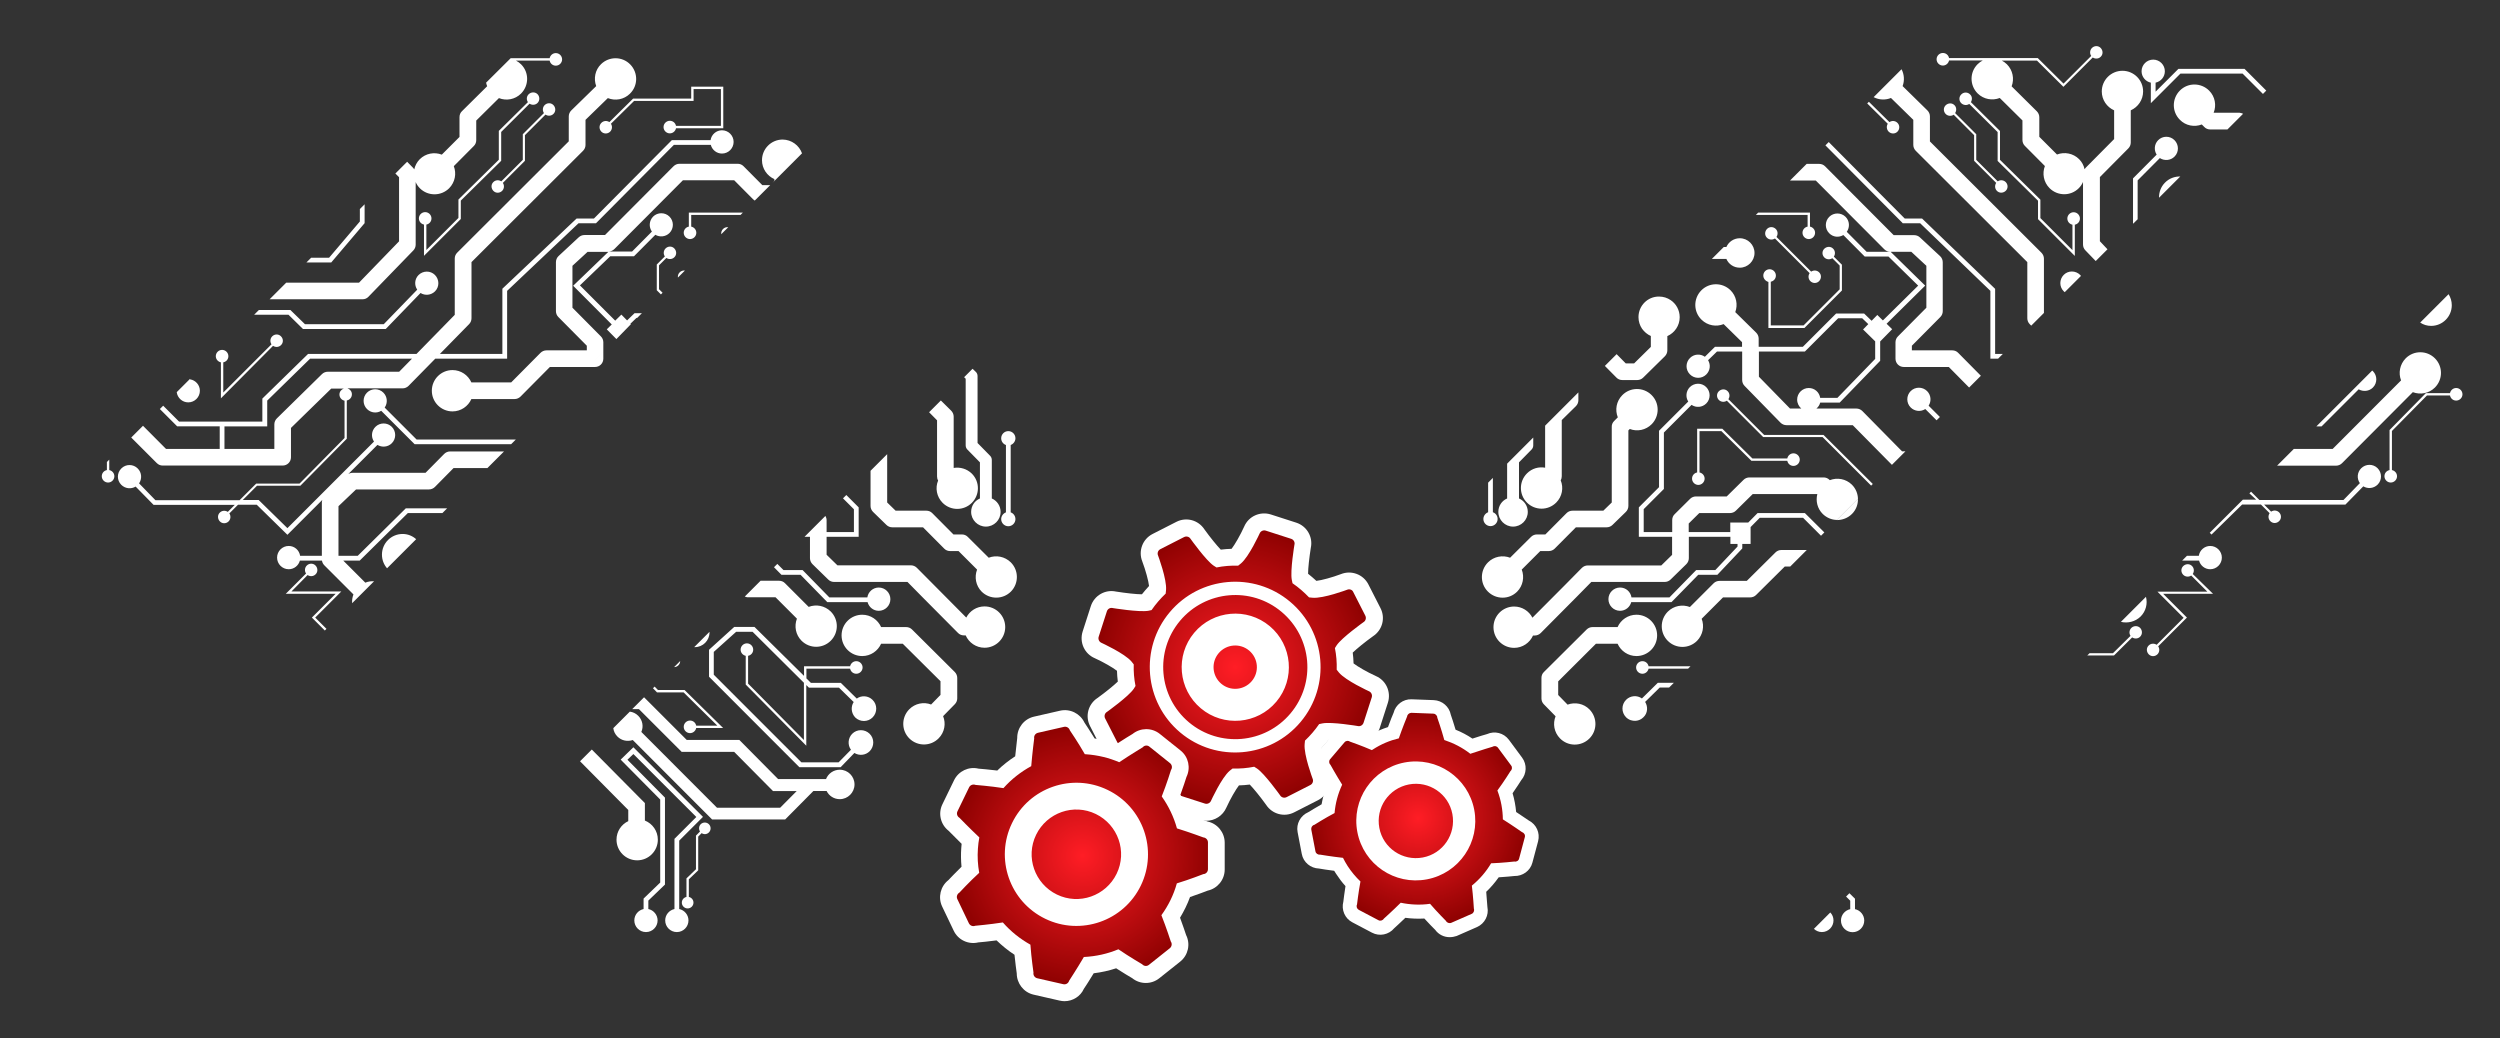 <?xml version="1.0" encoding="utf-8"?>
<!-- Generator: Adobe Illustrator 19.0.0, SVG Export Plug-In . SVG Version: 6.00 Build 0)  -->
<svg version="1.1" id="Top" xmlns="http://www.w3.org/2000/svg" xmlns:xlink="http://www.w3.org/1999/xlink" x="0px" y="0px"
	 viewBox="0 0 2105 874" style="enable-background:new 0 0 2105 874;" xml:space="preserve">
<rect x="0" y="0" width="2105" height="874" fill="#333333" stroke="none"/>
<style type="text/css">
	.st0{fill:#FFFFFF;}
	.st1{fill:url(#SVGID_1_);}
	.st2{fill:url(#SVGID_2_);}
	.st3{fill:url(#SVGID_3_);}
</style>

<path id="Top_Part" class="st0" d="M682,448h-0.6l0.6-0.6V448z M580,740.4v14.8c2.2,0.5,3.9,2.4,3.9,4.8c0,2.7-2.2,4.9-4.9,4.9
	s-4.9-2.2-4.9-4.9c0-2.4,1.7-4.3,3.9-4.8v-15.6l8-7.7v-28.3l3.4-3.5c-1.2-1.9-1-4.5,0.6-6.1c1.9-1.9,5-1.9,6.9,0
	c1.9,1.9,1.9,5,0,6.9c-1.7,1.7-4.2,1.9-6.1,0.6l-2.9,2.9v28.4L580,740.4z M718.8,591.1L706.4,579h-25.3l-2.2-2.2v51.1l-51-51.5
	v-24.2c-2.4-0.5-4.3-2.6-4.3-5.2c0-2.9,2.4-5.3,5.3-5.3s5.3,2.4,5.3,5.3c0,2.6-1.8,4.7-4.3,5.2v23.4l47,47.5v-48.2L633.7,532h-13.9
	L601,548.9v19.2l73.8,73.8h31.3l10.4-10.6c-2.9-4-2.6-9.7,1-13.4c4-4.1,10.6-4.1,14.7-0.1c4.1,4,4.1,10.6,0.1,14.7
	c-3.5,3.5-8.8,4-12.9,1.5L707.8,646h-34.7L597,569.8v-22.7l21.2-19.2h17.1l41.7,41.2V561h38.8c0.5-2.4,2.6-4.3,5.2-4.3
	c2.9,0,5.3,2.4,5.3,5.3s-2.4,5.3-5.3,5.3c-2.6,0-4.7-1.8-5.2-4.3H679v8.2l3.8,3.8h25.2l13.4,13.2c4-2.9,9.7-2.5,13.3,1.1
	c4.1,4,4.1,10.6,0.1,14.7c-4,4.1-10.6,4.1-14.7,0.1C716.7,600.5,716.2,595.1,718.8,591.1z M568,706.2l18.3-18.3l-53-53l-5,4.8
	l31.6,31.9v73.2l-14,13.5v7.1c4.4,0.9,7.8,4.9,7.8,9.6c0,5.4-4.4,9.8-9.8,9.8s-9.8-4.4-9.8-9.8c0-4.7,3.3-8.6,7.8-9.6v-8.8l14-13.5
	v-69.9l-33.3-33.6l10.7-10.4l58.6,58.6l-20,20v57.6c4.4,0.9,7.8,4.9,7.8,9.6c0,5.4-4.4,9.8-9.8,9.8s-9.8-4.4-9.8-9.8
	c0-4.7,3.3-8.6,7.8-9.6V706.2z M804,592.9l-9.9,10.1c2.5,6.2,1.3,13.5-3.7,18.6c-6.7,6.9-17.7,7-24.6,0.3c-6.9-6.7-7-17.7-0.3-24.6
	c5-5.1,12.3-6.5,18.5-4.1l7.9-8.1v-11.5L760.1,542h-18.2c-2.7,6.1-8.8,10.4-15.9,10.4c-9.6,0-17.4-7.8-17.4-17.4s7.8-17.4,17.4-17.4
	c7.1,0,13.2,4.3,15.9,10.4H763c1.8,0,3.6,0.7,4.9,2l36,35.8c1.3,1.3,2.1,3.1,2.1,5V588C806,589.8,805.3,591.6,804,592.9z M488.4,641
	l9.9-9.9l44.7,45.1v14.7c6.4,2.6,10.9,8.8,10.9,16.1c0,9.6-7.8,17.4-17.4,17.4s-17.4-7.8-17.4-17.4c0-6.9,4-12.8,9.9-15.6V682
	L488.4,641z M532.4,597l9.9-9.9l35.9,35.9h44.3l32.7,33h25.6h2.3h12.4c1.8-4.6,6.3-7.9,11.6-7.9c6.9,0,12.4,5.6,12.4,12.4
	s-5.6,12.4-12.4,12.4c-4.9,0-9.1-2.8-11.1-6.9h-11.1l-23.8,24h-61.5l-66.8-66.9c-4.4,1.5-9.4,0.6-12.9-2.9c-2-2-3.2-4.5-3.5-7.1
	l13.9-13.9c2.6,0.3,5.1,1.5,7.1,3.5c3.7,3.7,4.6,9.1,2.6,13.6l63.7,63.8h53.2l13.9-14h-19.9l-32.7-33h-44.2l-36-36H532.4z
	 M709.8,419.6l2.8-2.8l10.4,10.4V452h-27v15.1l9.1,8.9H767c1.9,0,3.7,0.8,5,2.1l14.8,14.9l26.8,27c2.9-5.6,8.7-9.4,15.4-9.4
	c9.6,0,17.4,7.8,17.4,17.4s-7.8,17.4-17.4,17.4c-7.1,0-13.2-4.3-15.9-10.4h-1.5c-1.9,0-3.7-0.7-5-2.1l-29.9-30.1L764.1,490h-61.8
	c-1.8,0-3.6-0.7-4.9-2l-13.3-13c-1.3-1.3-2.1-3.1-2.1-5v-18h-4.6l4-4h0.6v-0.6l13-13c0.6,1.1,1,2.3,1,3.5V448h23v-19.2L709.8,419.6z
	 M339,449.6c-9.6,0-17.4,7.8-17.4,17.4c0,4.4,1.6,8.4,4.3,11.5l24.5-24.5C347.4,451.3,343.4,449.6,339,449.6z M549.8,579.5l1.4-1.4
	l2.8,2.9h22.4l32.5,32h-22.7c-0.5,2.4-2.6,4.3-5.2,4.3c-2.9,0-5.3-2.4-5.3-5.3s2.4-5.3,5.3-5.3c2.6,0,4.7,1.8,5.2,4.3H604l-28.4-28
	h-22.4L549.8,579.5z M508,296.5L495.5,309h-32.5l-24.7,24.9c-1.3,1.3-3.1,2.1-5,2.1h-36.4c-2.7,6.1-8.8,10.4-15.9,10.4
	c-9.6,0-17.4-7.8-17.4-17.4s7.8-17.4,17.4-17.4c7.1,0,13.2,4.3,15.9,10.4h33.5l24.7-24.9c1.3-1.3,3.1-2.1,5-2.1h34v-3.9l-24-24.2
	c-1.3-1.3-2-3.1-2-4.9v-41.3c0-1.9,0.8-3.8,2.2-5.1l17-15.8c1.3-1.2,3-1.9,4.8-1.9h17.3l57.7-57.9c1.3-1.3,3.1-2.1,5-2.1h49
	c1.9,0,3.6,0.7,4.9,2l15.9,16h6.6l-13,13c-0.5-0.3-1-0.7-1.4-1.1l-15.9-16h-43.2l-57.7,57.9c-1.3,1.3-3.1,2.1-5,2.1h19.9l16.7-16.8
	c-2.7-3.8-2.4-9.1,1-12.6c3.8-3.8,10-3.8,13.8,0s3.8,10,0,13.8c-3.2,3.2-8.2,3.7-11.9,1.5l-18,18.1h-20l-25.5,24.5l29.7,29.7
	l5.2-5.1l4.8,4.9l6.3-6.1h6.2l-4,4h-0.6l-5.1,4.9l0.4,0.4L519,285.5l-8.1-8.2l4.2-4.1l-32.5-32.6l29.6-28.5h-17.5L482,223.8v35.3
	l24,24.2c1.3,1.3,2,3.1,2,4.9V296.5z M555,243.6l2.9,2.9l-1.4,1.4l-3.5-3.5v-21.7l6.8-6.8c-1.4-2-1.2-4.9,0.6-6.7
	c2.1-2.1,5.4-2.1,7.4,0s2.1,5.4,0,7.4c-1.8,1.8-4.6,2-6.7,0.6l-6.2,6.2V243.6z M315,489.4l-18.5,18.5c-0.2-2.5,0.2-5,1.1-7.4
	L273.1,476c-1.1-1.1-1.8-2.5-2-4h-18.6c-1.1,4.2-4.9,7.3-9.4,7.3c-5.4,0-9.8-4.4-9.8-9.8s4.4-9.8,9.8-9.8c4.9,0,8.9,3.6,9.6,8.3H271
	v-44.8c0-0.8,0.1-1.6,0.4-2.3L242,450.3L216.2,425h-15.8l-7.3,7.3c1.4,2,1.2,4.9-0.6,6.7c-2.1,2.1-5.4,2.1-7.4,0s-2.1-5.4,0-7.4
	c1.8-1.8,4.6-2,6.7-0.6l5.9-5.9h-68.4l-15.1-15.4c-3.8,2.3-8.8,1.8-12.1-1.5c-3.8-3.8-3.8-10,0.1-13.8c3.8-3.8,10-3.8,13.8,0.1
	c3.4,3.4,3.7,8.7,1.1,12.5l13.8,14.2h70.8l14-14h36.5l37.9-38.4v-31.4c-2.4-0.5-4.3-2.6-4.3-5.2c0-2.4,1.6-4.3,3.7-5h-10.6
	L245,360.3V385c0,3.9-3.1,7-7,7H137c-1.9,0-3.6-0.7-5-2.1l-21.5-21.5l9.9-9.9l19.4,19.5H185v-19h-35.8l-14.6-14.6l2.8-2.8l13.4,13.4
	H185h3h32.9l0-19.4l38.5-37.6h91.3l32.2-32.9v-47.4c0-1.9,0.7-3.6,2.1-5l93.9-93.7V98c0-1.9,0.8-3.7,2.1-5L502,72.5
	c-2.3-6.2-1-13.6,4.1-18.5c6.9-6.7,17.9-6.6,24.6,0.3c6.7,6.9,6.6,17.9-0.3,24.6c-5.1,5-12.4,6.2-18.6,3.7L493,100.9V122
	c0,1.9-0.7,3.6-2.1,5L397,220.7V268c0,1.8-0.7,3.6-2,4.9L370.4,298H423v-54.9l62.5-59.1h14.6l65.6-66h32.6c0.7-4.7,4.8-8.3,9.6-8.3
	c5.4,0,9.8,4.4,9.8,9.8s-4.4,9.8-9.8,9.8c-4.5,0-8.3-3.1-9.4-7.3h-31.1l-65.6,66h-14.7L427,244.9V302h-60.5L344,324.9
	c-1.3,1.3-3.1,2.1-5,2.1h-46.4c2.1,0.7,3.7,2.6,3.7,5c0,2.6-1.8,4.7-4.3,5.2v32.2L252.9,409h-36.5l-12,12h13.4l24.2,23.7l72.9-72.9
	c-2.6-3.8-2.2-9,1.2-12.4c3.8-3.8,10-3.8,13.8,0c3.8,3.8,3.8,10,0,13.8c-3.3,3.3-8.3,3.7-12.1,1.4l-24.6,24.6
	c1.1-0.7,2.4-1.1,3.8-1.1h61.3l15.7-15.9c1.3-1.3,3.1-2.1,5-2.1h45.4l-14,14h-28.5l-15.7,15.9c-1.3,1.3-3.1,2.1-5,2.1h-61.4
	L285,426.2V468h16.2l40.5-40h34.8l-4,4h-29.1l-40.5,40h-13.9l18.6,18.6C309.9,489.6,312.5,489.3,315,489.4z M336.1,313l10.8-11
	h-85.8L225,337.3l0,21.7H189v19h42v-20.7c0-1.9,0.8-3.7,2.1-5l38-37.3c1.3-1.3,3.1-2,4.9-2H336.1z M608.8,192.8
	c-1.2,1.2-1.7,2.8-1.5,4.4l5.9-5.9C611.6,191.1,610,191.6,608.8,192.8z M851,374.7v56.7c2.3,0.8,4,3,4,5.7c0,3.3-2.7,6-6,6
	s-6-2.7-6-6c0-2.6,1.7-4.8,4-5.7v-56.7c-2.3-0.8-4-3-4-5.7c0-3.3,2.7-6,6-6s6,2.7,6,6C855,371.6,853.3,373.8,851,374.7z
	 M572.3,229.3c-1.2,1.2-1.7,2.8-1.5,4.4l5.9-5.9C575.1,227.6,573.5,228.1,572.3,229.3z M580,179h45.5l-2,2H582v9.8
	c2.4,0.5,4.3,2.6,4.3,5.2c0,2.9-2.4,5.3-5.3,5.3s-5.3-2.4-5.3-5.3c0-2.6,1.8-4.7,4.3-5.2V179z M811.8,317.6l7.1-7.1l2.7,2.6
	c1,0.9,1.5,2.2,1.5,3.6V373l10.6,10.8c0.9,0.9,1.4,2.2,1.4,3.5v32.4c4.4,1.9,7.4,6.3,7.4,11.3c0,6.9-5.6,12.4-12.4,12.4
	s-12.4-5.6-12.4-12.4c0-5.1,3-9.4,7.4-11.3v-30.4l-10.6-10.8c-0.9-0.9-1.4-2.2-1.4-3.5v-56.1L811.8,317.6z M227,252l14-14h61.3
	l33.7-34.8v-54l-3.1-3.1l9.9-9.9l5.1,5.2c0.4,0.4,0.7,0.8,0.9,1.2c0.7-3.1,2.2-6.1,4.6-8.5c5-5,12.3-6.3,18.6-3.9l14.9-14.9V98.6
	c0-1.9,0.7-3.7,2.1-5l21.2-21c-0.4-1-0.7-2-0.9-3L430,49h32.8c0.5-2.4,2.6-4.3,5.2-4.3c2.9,0,5.3,2.4,5.3,5.3s-2.4,5.3-5.3,5.3
	c-2.6,0-4.7-1.8-5.2-4.3h-28.4c1.6,0.8,3.1,1.9,4.4,3.2c6.8,6.8,6.7,17.8-0.1,24.6c-5,5-12.4,6.3-18.6,3.8L401,101.5V118
	c0,1.9-0.7,3.6-2,4.9l-16.9,17c2.4,6.2,1.1,13.5-3.9,18.6c-6.8,6.8-17.8,6.8-24.6,0.1c-1.6-1.6-2.8-3.4-3.6-5.3V206
	c0,1.8-0.7,3.6-2,4.9l-37.8,39c-1.3,1.4-3.1,2.1-5,2.1H227z M148.8,330.2L160,319v0.4c4.7,0.7,8.3,4.8,8.3,9.6
	c0,5.4-4.4,9.8-9.8,9.8C153.5,338.8,149.4,335,148.8,330.2z M186,335.4v-30.3c-2.4-0.5-4.3-2.6-4.3-5.2c0-2.9,2.4-5.3,5.3-5.3
	s5.3,2.4,5.3,5.3c0,2.6-1.8,4.7-4.3,5.2v25.4l40.6-40.6c-1.4-2-1.2-4.9,0.6-6.7c2.1-2.1,5.4-2.1,7.4,0c2.1,2.1,2.1,5.4,0,7.4
	c-1.8,1.8-4.6,2-6.7,0.6L186,335.4z M442,135.4l-18.6,18.6c1.4,2,1.2,4.9-0.6,6.7c-2.1,2.1-5.4,2.1-7.4,0s-2.1-5.4,0-7.4
	c1.8-1.8,4.6-2,6.7-0.6l18.1-18.1v-21.6l17.8-17.8c-1.4-2-1.2-4.9,0.6-6.7c2.1-2.1,5.4-2.1,7.4,0s2.1,5.4,0,7.4
	c-1.8,1.8-4.6,2-6.7,0.6L442,113.8V135.4z M258,221l4-4h15.1l25.9-30.5V176l4-4v15.9L278.9,221H258z M533.1,83H582V73h27v35h-39.8
	c-0.5,2.4-2.6,4.3-5.2,4.3c-2.9,0-5.3-2.4-5.3-5.3s2.4-5.3,5.3-5.3c2.6,0,4.7,1.8,5.2,4.3H607V75h-23v10h-50.1l-19.5,19.2
	c1.4,2.1,1.1,4.9-0.7,6.7c-2.1,2-5.4,2-7.4-0.1c-2-2.1-2-5.4,0.1-7.4c1.8-1.8,4.6-2,6.7-0.6L533.1,83z M90,389l2-2v8.8
	c2.4,0.5,4.3,2.6,4.3,5.2c0,2.9-2.4,5.3-5.3,5.3s-5.3-2.4-5.3-5.3c0-2.6,1.8-4.7,4.3-5.2V389z M434.4,370l-4,4h-81.3L321,345.9
	c-3.8,2.3-8.7,1.8-12-1.5c-3.8-3.8-3.8-10,0-13.8c3.8-3.8,10-3.8,13.8,0c3.4,3.4,3.8,8.7,1.1,12.6l26.9,26.9H434.4z M675.3,129.1
	l-24.9,24.9l1.6-1.8v-1.4c-6.1-2.7-10.4-8.8-10.4-15.9c0-9.6,7.8-17.4,17.4-17.4C666.5,117.6,672.9,122.4,675.3,129.1z M733,396.4
	l14-14v40.7l7.1,6.9H780c1.9,0,3.6,0.7,4.9,2l17.9,18h7.1c1.9,0,3.6,0.7,4.9,2l17.7,17.6c6.2-2.4,13.5-1.1,18.6,3.9
	c6.8,6.8,6.8,17.8,0.1,24.6c-6.8,6.8-17.8,6.8-24.6,0.1c-5-5-6.3-12.3-3.9-18.6L807.1,464H800c-1.9,0-3.6-0.7-4.9-2l-17.9-18h-25.9
	c-1.8,0-3.6-0.7-4.9-2l-11.3-11c-1.3-1.3-2.1-3.1-2.1-5V396.4z M782.3,347.1l9.9-9.9l8.7,8.6c1.3,1.3,2.1,3.1,2.1,5v43.2
	c5.4-0.9,11.1,0.7,15.3,4.8c6.8,6.8,6.8,17.8,0,24.6c-6.8,6.8-17.8,6.8-24.6,0c-5.1-5.1-6.4-12.6-3.8-18.8c-0.6-1-0.9-2.2-0.9-3.4
	v-47.3L782.3,347.1z M585,544.9c6.9,0,12.4-5.6,12.4-12.4c0-0.2,0-0.3,0-0.5l-12.9,12.9C584.7,544.9,584.8,544.9,585,544.9z
	 M627.1,502.3l13.3-13.3H656c1.9,0,3.6,0.7,4.9,2l20,20c6.2-2.4,13.5-1.1,18.6,3.9c6.8,6.8,6.8,17.8,0,24.6
	c-6.8,6.8-17.8,6.8-24.6,0c-5-5-6.3-12.3-3.9-18.6l-18-18h-22.9C629.2,503,628.1,502.7,627.1,502.3z M651.7,477.6l2.8-2.8l5.2,5.2
	h16.1l22.5,23h32c0.7-4.7,4.8-8.3,9.6-8.3c5.4,0,9.8,4.4,9.8,9.8s-4.4,9.8-9.8,9.8c-4.5,0-8.3-3.1-9.4-7.3h-33.9l-22.5-23H658
	L651.7,477.6z M274.9,529.5l-1.4,1.4L262.6,520l20-20h-42l17.1-17.1c-1.4-2-1.2-4.9,0.6-6.7c2.1-2.1,5.4-2.1,7.4,0s2.1,5.4,0,7.4
	c-1.8,1.8-4.6,2-6.7,0.6L245.4,498h42l-22,22L274.9,529.5z M571.2,560.2c1-1,1.5-2.3,1.5-3.6l-5.1,5.1
	C568.9,561.7,570.2,561.2,571.2,560.2z M388,184.4l-31,31v-26.3c-2.4-0.5-4.3-2.6-4.3-5.2c0-2.9,2.4-5.3,5.3-5.3
	c2.9,0,5.3,2.4,5.3,5.3c0,2.6-1.8,4.7-4.3,5.2v21.4l27-27v-15.5l34-33.5v-24.3L444.5,86c-1.4-2.1-1.2-4.9,0.7-6.7c2.1-2,5.4-2,7.4,0
	c2,2.1,2,5.4,0,7.4c-1.8,1.8-4.6,2-6.7,0.6L422,111.1v24.3l-34,33.5V184.4z M242.9,265H214l4-4h26.5l12.3,12h66.3l28.2-29.1
	c-2.6-3.8-2.2-9,1.1-12.3c3.8-3.8,10-3.9,13.8-0.1c3.8,3.8,3.9,10,0.1,13.8c-3.3,3.3-8.4,3.8-12.2,1.4L324.8,277h-69.7L242.9,265z
	 M1269,390.4l22-22v6.6c0,1.3-0.5,2.6-1.4,3.5l-10.6,10.8v30.4c4.4,1.9,7.4,6.3,7.4,11.3c0,6.9-5.6,12.4-12.4,12.4
	s-12.4-5.6-12.4-12.4c0-5.1,3-9.4,7.4-11.3V390.4z M1253,406.4l4-4v28.9c2.3,0.8,4,3,4,5.7c0,3.3-2.7,6-6,6s-6-2.7-6-6
	c0-2.6,1.7-4.8,4-5.7V406.4z M1441.4,218l10-10h2.2c1.9-4.4,6.3-7.4,11.3-7.4c6.9,0,12.4,5.6,12.4,12.4s-5.6,12.4-12.4,12.4
	c-5.1,0-9.4-3-11.3-7.4H1441.4z M1301,358.4l28-28v6.6c0,1.9-0.8,3.7-2.1,5l-11.9,11.7V401c0,1.2-0.3,2.4-0.9,3.4
	c2.6,6.3,1.3,13.7-3.8,18.8c-6.8,6.8-17.8,6.8-24.6,0c-6.8-6.8-6.8-17.8,0-24.6c4.2-4.2,9.9-5.8,15.3-4.8V358.4z M1478.4,181l2-2
	h43.6v11.8c2.4,0.5,4.3,2.6,4.3,5.2c0,2.9-2.4,5.3-5.3,5.3s-5.3-2.4-5.3-5.3c0-2.6,1.8-4.7,4.3-5.2V181H1478.4z M1751.5,231.5
	c-3.8-3.8-10-3.9-13.8-0.1c-3.8,3.8-3.9,10-0.1,13.8c0.3,0.3,0.6,0.5,0.9,0.8l13.7-13.7C1751.9,232.1,1751.7,231.8,1751.5,231.5z
	 M1888.7,95.8l-13.2,13.2H1861c-1.9,0-3.7-0.7-5-2.1l-2.1-2.1c-6.2,2.4-13.6,1.1-18.5-4c-6.8-6.8-6.7-17.8,0.1-24.6
	c6.8-6.8,17.8-6.7,24.6,0.1c5,5,6.3,12.4,3.8,18.6l0,0h21.6C1886.6,95,1887.7,95.3,1888.7,95.8z M1774.5,209.9l-9.9,9.9l-8.7-9
	c-1.3-1.3-2-3.1-2-4.9v-52.7c-0.8,1.9-2,3.7-3.6,5.3c-6.8,6.8-17.8,6.7-24.6-0.1c-5-5-6.3-12.4-3.9-18.6l-16.9-17
	c-1.3-1.3-2-3.1-2-4.9v-16.5l-19.1-18.9c-6.2,2.4-13.5,1.2-18.6-3.8c-6.8-6.8-6.9-17.8-0.1-24.6c1.3-1.3,2.8-2.4,4.4-3.2h-28.4
	c-0.5,2.4-2.6,4.3-5.2,4.3c-2.9,0-5.3-2.4-5.3-5.3s2.4-5.3,5.3-5.3c2.6,0,4.7,1.8,5.2,4.3h74.7l21.7,21.5l23.3-23.3
	c-1.4-2-1.2-4.9,0.6-6.7c2.1-2.1,5.4-2.1,7.4,0s2.1,5.4,0,7.4c-1.8,1.8-4.6,2-6.7,0.6l-24.7,24.7L1715.1,51h-29.6
	c1.5,0.8,3,1.8,4.3,3.1c5,5,6.4,12.3,4,18.6l21.2,21c1.3,1.3,2.1,3.1,2.1,5v16.5l14.9,14.9c6.2-2.4,13.6-1.1,18.6,3.9
	c2.4,2.4,4,5.4,4.6,8.5c0.3-0.4,0.6-0.8,0.9-1.2l24-24.2V92.9c-6.1-2.7-10.4-8.8-10.4-15.9c0-9.6,7.8-17.4,17.4-17.4
	s17.4,7.8,17.4,17.4c0,7.1-4.3,13.2-10.4,15.9V120c0,1.8-0.7,3.6-2,4.9l-24,24.2v54L1774.5,209.9z M1822.9,153.8
	c-3.5,3.5-5.1,8.2-5,12.7l17.9-17.9C1831.1,148.5,1826.4,150.2,1822.9,153.8z M1800,184.5l-3.8,3.8l-0.2-0.3v-37.8l19.9-20
	c-2.4-3.8-2-8.8,1.2-12.1c3.8-3.9,10-3.9,13.8-0.1s3.9,10,0.1,13.8c-3.3,3.4-8.6,3.8-12.4,1.3l-18.7,18.8V184.5z M1576.9,407.5
	l-1.4,1.4l-40.9-40.9h-50l-30.6-30.6c-2,1.4-4.9,1.2-6.7-0.6c-2.1-2.1-2.1-5.4,0-7.4s5.4-2.1,7.4,0c1.8,1.8,2,4.6,0.6,6.7l30.1,30.1
	h50L1576.9,407.5z M1601.6,187.4l-64.6-65l2.8-2.8l64,64.4h14.6l0.6,0.6l60.9,58.6V298h6.5l-4,4h-6.5v-57.1l-59.1-56.9h-14.7
	L1601.6,187.4z M1382.6,276.8l24.1-24.1c4.6,3.1,7.6,8.4,7.6,14.4c0,7.1-4.3,13.2-10.4,15.9V295c0,1.9-0.8,3.7-2.1,5l-18.3,18
	c-1.3,1.3-3.1,2-4.9,2H1366c-1.9,0-3.7-0.7-5-2.1l-9.7-9.8l9.9-9.9l7.7,7.8h7l14.1-13.9v-9.2C1387,281.6,1384.5,279.4,1382.6,276.8z
	 M1577.6,81.8l23.5-23.5c2.3,4.4,2.6,9.6,0.9,14.2l20.9,20.5c1.3,1.3,2.1,3.1,2.1,5v21.1l93.9,93.7c1.3,1.3,2.1,3.1,2.1,5v45.7
	l-10.7,10.7l-1.3-1.3c-1.3-1.3-2-3.1-2-4.9v-47.3l-93.9-93.7c-1.3-1.3-2.1-3.1-2.1-5v-21.1l-18.8-18.4
	C1587.5,84.4,1582.2,84.2,1577.6,81.8z M1604.4,380l-11.4,11.4l-33-33.4h-55.8c-1.9,0-3.7-0.8-5-2.1l-30.3-31c-1.3-1.3-2-3.1-2-4.9
	v-24h-21.2l-7.5,7.3c2.3,3.8,1.8,8.7-1.5,12c-3.8,3.8-10,3.8-13.8-0.1c-3.8-3.8-3.8-10,0.1-13.8c3.4-3.4,8.7-3.7,12.5-1l8.5-8.4
	h22.8v-3.9l-15.5-15.2c-6.2,2.5-13.5,1.3-18.6-3.7c-6.9-6.7-7-17.7-0.3-24.6c6.7-6.9,17.7-7,24.6-0.3c5.1,5,6.4,12.3,4.1,18.5
	l17.6,17.3c1.3,1.3,2.1,3.1,2.1,5v6.9h37.2l28-28h23.6l6.3,6.1l4.8-4.9l4.7,4.6l29.7-29.3l-25-24.5h-20l-18-18.1
	c-3.8,2.3-8.7,1.8-11.9-1.5c-3.8-3.8-3.8-10,0-13.8c3.8-3.8,10-3.8,13.8,0c3.4,3.4,3.7,8.7,1,12.6l16.7,16.8h19.9
	c-1.9,0-3.6-0.7-5-2.1l-57.7-57.9h-21.7l14-14h10.6c1.9,0,3.6,0.7,5,2.1l57.7,57.9h17.3c1.8,0,3.5,0.7,4.8,1.9l17,15.8
	c1.4,1.3,2.2,3.2,2.2,5.1V262c0,1.8-0.7,3.6-2,4.9l-24,24.2v3.9h34c1.9,0,3.7,0.7,5,2.1l19.1,19.3l-9.9,9.9l-17.1-17.3H1603
	c-3.9,0-7-3.1-7-7v-13.8c0-1.8,0.7-3.6,2-4.9l24-24.2v-35.3l-12.7-11.8h-17.4l29.1,28.5l-32.5,32.1l4.7,4.6l-10.1,10.3v16.3
	l-34.1,35.2h-16.4c-0.5,2-1.6,3.7-3.2,5h33.7c1.9,0,3.7,0.8,5,2.1l33.4,33.9H1604.4z M1513.2,336.5c0-5.4,4.4-9.8,9.8-9.8
	c4.9,0,8.9,3.6,9.6,8.3h14.5l31.8-32.8v-14.8l-10.2-10l4.4-4.5l-5.1-4.9h-20.3l-28,28H1481v21.2l26.2,26.8h9.5
	C1514.6,342.2,1513.2,339.5,1513.2,336.5z M1423.4,561l-2,2h-33.3c-0.5,2.4-2.6,4.3-5.2,4.3c-2.9,0-5.3-2.4-5.3-5.3s2.4-5.3,5.3-5.3
	c2.6,0,4.7,1.8,5.2,4.3H1423.4z M2047,274.4c9.6,0,17.4-7.8,17.4-17.4c0-3.4-1-6.6-2.7-9.3l-23.9,23.9
	C2040.4,273.4,2043.6,274.4,2047,274.4z M1894,415.4l1.4-1.4l7,7h70.8l13.8-14.2c-2.7-3.8-2.3-9.1,1.1-12.5c3.8-3.8,10-3.9,13.8-0.1
	c3.8,3.8,3.9,10,0.1,13.8c-3.3,3.3-8.3,3.8-12.1,1.5l-15.1,15.4h-68.4l5.9,5.9c2-1.4,4.9-1.2,6.7,0.6c2.1,2.1,2.1,5.4,0,7.4
	c-2.1,2.1-5.4,2.1-7.4,0c-1.8-1.8-2-4.6-0.6-6.7l-7.3-7.3h-15.8l-25.8,25.3l-1.5-1.5l27.9-27.9h11.2L1894,415.4z M1521.4,463l-14,14
	h-4.6l-24.2,24c-1.3,1.3-3.1,2-4.9,2h-22.9l-18,18c2.4,6.2,1.1,13.5-3.9,18.6c-6.8,6.8-17.8,6.8-24.6,0c-6.8-6.8-6.8-17.8,0-24.6
	c5-5,12.3-6.3,18.6-3.9l20-20c1.3-1.3,3.1-2,5-2h22.9l24.2-24c1.3-1.3,3.1-2,4.9-2H1521.4z M1536.1,448.3l-2.8,2.8l-15.1-15.1h-36.5
	l-7.7,7.8V458h-7v3.8l-21,22.2h-16.1l-22.5,23h-33.9c-1.1,4.2-4.9,7.3-9.4,7.3c-5.4,0-9.8-4.4-9.8-9.8s4.4-9.8,9.8-9.8
	c4.9,0,8.9,3.6,9.6,8.3h32l22.5-23h16.1l18.7-19.8V458h-6v-6h-35v18c0,1.9-0.8,3.7-2.1,5l-13.3,13c-1.3,1.3-3.1,2-4.9,2h-61.8
	l-12.7,12.9l-29.9,30.1c-1.3,1.3-3.1,2.1-5,2.1h-1.5c-2.7,6.1-8.8,10.4-15.9,10.4c-9.6,0-17.4-7.8-17.4-17.4s7.8-17.4,17.4-17.4
	c6.7,0,12.5,3.8,15.4,9.4l26.9-27l14.7-14.9c1.3-1.3,3.1-2.1,5-2.1h61.9l9.1-8.9V452h-28v-24.8l17-17v-47.5l24.6-24.6
	c-2.4-3.8-1.9-8.8,1.3-12.1c3.8-3.8,10-3.9,13.8-0.1s3.9,10,0.1,13.8c-3.4,3.4-8.6,3.8-12.4,1.2l-23.3,23.3v47.5l-17,17V448h24
	v-10.1c0-1.9,0.7-3.7,2.1-5l13-12.9c1.3-1.3,3.1-2,4.9-2h25.9l14.2-14c1.3-1.3,3.1-2,4.9-2h62.5c1.8,0,3.6,0.7,4.9,2l0.3,0.3
	c6.2-2.4,13.5-1.2,18.6,3.8c3.3,3.3,5,7.6,5.1,11.9l-17.8,17.8c-4.3-0.1-8.5-1.8-11.8-5c-4.6-4.5-6.1-11-4.6-16.8h-54.4l-14.2,14
	c-1.3,1.3-3.1,2-4.9,2h-25.9l-8.9,8.8v7.2h35v-8h15.1l7.9-8h39.8L1536.1,448.3z M1908.2,76.3l-2.8,2.8L1888.3,62h-52.4L1811,86.9
	V69.6c-4.4-0.9-7.8-4.9-7.8-9.6c0-5.4,4.4-9.8,9.8-9.8s9.8,4.4,9.8,9.8c0,4.7-3.3,8.6-7.8,9.6v7.6l19.2-19.2h55.7L1908.2,76.3z
	 M1484.7,232c0-2.9,2.4-5.3,5.3-5.3s5.3,2.4,5.3,5.3c0,2.6-1.8,4.7-4.3,5.2V274h27.6l30.4-30.4v-20l-6.2-6.2c-2,1.4-4.9,1.2-6.7-0.6
	c-2.1-2.1-2.1-5.4,0-7.4s5.4-2.1,7.4,0c1.8,1.8,2,4.6,0.6,6.7l6.8,6.8v21.7l-31.6,31.6H1489v-38.8
	C1486.6,236.7,1484.7,234.6,1484.7,232z M1622.6,329.3c-3.8-3.8-10-3.8-13.8,0c-3.8,3.8-3.8,10,0,13.8c3.3,3.3,8.5,3.8,12.3,1.3
	l9.5,9.5l2.8-2.8l-9.5-9.5C1626.4,337.7,1625.9,332.6,1622.6,329.3z M1646.2,95.2l17.8,17.8v21.6l18.1,18.1c2-1.4,4.9-1.2,6.7,0.6
	c2.1,2.1,2.1,5.4,0,7.4s-5.4,2.1-7.4,0c-1.8-1.8-2-4.6-0.6-6.7l-18.6-18.6v-21.6l-17.2-17.2c-2,1.4-4.9,1.2-6.7-0.6
	c-2.1-2.1-2.1-5.4,0-7.4s5.4-2.1,7.4,0C1647.4,90.3,1647.6,93.1,1646.2,95.2z M1495.2,192.8c-2.1-2.1-5.4-2.1-7.4,0s-2.1,5.4,0,7.4
	c1.8,1.8,4.6,2,6.7,0.6l29.2,29.2c-1.4,2-1.2,4.9,0.6,6.7c2.1,2.1,5.4,2.1,7.4,0s2.1-5.4,0-7.4c-1.8-1.8-4.6-2-6.7-0.6l-29.2-29.2
	C1497.2,197.4,1497,194.6,1495.2,192.8z M1431,363v34.8c2.4,0.5,4.3,2.6,4.3,5.2c0,2.9-2.4,5.3-5.3,5.3s-5.3-2.4-5.3-5.3
	c0-2.6,1.8-4.7,4.3-5.2V361h21.2l25.3,25h29.4c0.5-2.4,2.6-4.3,5.2-4.3c2.9,0,5.3,2.4,5.3,5.3s-2.4,5.3-5.3,5.3
	c-2.6,0-4.7-1.8-5.2-4.3h-30.2l-25.3-25H1431z M1659.5,86l24.5,24.3v24.3l34,33.5v15.5l27,27v-21.4c-2.4-0.5-4.3-2.6-4.3-5.2
	c0-2.9,2.4-5.3,5.3-5.3s5.3,2.4,5.3,5.3c0,2.6-1.8,4.7-4.3,5.2v26.3l-31-31v-15.5l-34-33.5v-24.3l-23.9-23.7c-2,1.4-4.8,1.2-6.7-0.6
	c-2.1-2-2.1-5.4,0-7.4c2-2.1,5.4-2.1,7.4,0C1660.6,81.1,1660.8,83.9,1659.5,86z M1590.3,110.9c2.1,2,5.4,2,7.4-0.1s2-5.4-0.1-7.4
	c-1.8-1.8-4.6-2-6.7-0.6l-17.3-17.1l-1.4,1.4l17.3,17.1C1588.2,106.3,1588.5,109.1,1590.3,110.9z M1312,573.7v11.5l7.9,8.1
	c6.2-2.3,13.6-1,18.5,4.1c6.7,6.9,6.6,17.9-0.3,24.6s-17.9,6.6-24.6-0.3c-5-5.1-6.2-12.4-3.7-18.6l-9.9-10.1c-1.3-1.3-2-3.1-2-4.9
	v-17.3c0-1.9,0.7-3.7,2.1-5l36-35.8c1.3-1.3,3.1-2,4.9-2h21.1c2.7-6.1,8.8-10.4,15.9-10.4c9.6,0,17.4,7.8,17.4,17.4
	s-7.8,17.4-17.4,17.4c-7.1,0-13.2-4.3-15.9-10.4h-18.2L1312,573.7z M1863.4,500h-42l20,20l-24.2,24.2c1.4,2,1.2,4.9-0.6,6.7
	c-2.1,2.1-5.4,2.1-7.4,0s-2.1-5.4,0-7.4c1.8-1.8,4.6-2,6.7-0.6l22.7-22.7l-22-22h42l-13.6-13.6c-2,1.4-4.9,1.2-6.7-0.6
	c-2.1-2.1-2.1-5.4,0-7.4s5.4-2.1,7.4,0c1.8,1.8,2,4.6,0.6,6.7L1863.4,500z M2014,362.9v32.9c2.4,0.5,4.3,2.6,4.3,5.2
	c0,2.9-2.4,5.3-5.3,5.3s-5.3-2.4-5.3-5.3c0-2.6,1.8-4.7,4.3-5.2v-33.7l30.6-31.1h20.3c0.5-2.4,2.6-4.3,5.2-4.3
	c2.9,0,5.3,2.4,5.3,5.3s-2.4,5.3-5.3,5.3c-2.6,0-4.7-1.8-5.2-4.3h-19.4L2014,362.9z M1837.4,472l4-4h10c0.7-4.7,4.8-8.3,9.6-8.3
	c5.4,0,9.8,4.4,9.8,9.8s-4.4,9.8-9.8,9.8c-4.5,0-8.3-3.1-9.4-7.3H1837.4z M1950.4,359l47-47c0.2,0.2,0.4,0.3,0.6,0.5
	c3.8,3.8,3.8,10,0,13.8c-3.2,3.2-8.2,3.7-12,1.5l-31.2,31.2H1950.4z M1757.4,552l2-2h19.7l14.8-14.6c-1.4-2.1-1.1-4.9,0.7-6.7
	c2.1-2,5.4-2,7.4,0c2,2.1,2,5.4,0,7.4c-1.8,1.8-4.6,2-6.7,0.6l-15.3,15.2H1757.4z M1359,354.6l3.2-3.2c-2.5-6.2-1.3-13.5,3.7-18.6
	c6.7-6.9,17.7-7,24.6-0.3c6.9,6.7,7,17.7,0.3,24.6c-5,5.1-12.3,6.5-18.5,4.1l-1.2,1.2V426c0,1.9-0.8,3.7-2.1,5l-11.3,11
	c-1.3,1.3-3.1,2-4.9,2h-25.9l-17.9,18c-1.3,1.3-3.1,2-5,2h-7.1l-15.6,15.6c2.4,6.2,1.1,13.6-3.9,18.6c-6.8,6.8-17.8,6.7-24.6-0.1
	c-6.8-6.8-6.7-17.8,0.1-24.6c5-5,12.4-6.3,18.6-3.9l17.7-17.6c1.3-1.3,3.1-2,4.9-2h7.1l17.9-18c1.3-1.3,3.1-2,5-2h25.9l7.1-6.9
	v-63.6C1357,357.7,1357.7,355.9,1359,354.6z M1917.4,392l14-14h32.7l57.6-57.7c-2.4-6.2-1.1-13.5,3.9-18.6c6.8-6.8,17.8-6.8,24.6,0
	c6.8,6.8,6.8,17.8,0,24.6c-5,5-12.3,6.3-18.6,3.9l-59.6,59.8c-1.3,1.3-3.1,2.1-5,2.1H1917.4z M1802.4,519.1c4.5-4.5,6-10.9,4.5-16.6
	l-21.1,21.1C1791.5,525,1797.9,523.5,1802.4,519.1z M1554.4,754.9l2.8-2.8l4.7,4.6v8.8c4.4,0.9,7.8,4.9,7.8,9.6
	c0,5.4-4.4,9.8-9.8,9.8s-9.8-4.4-9.8-9.8c0-4.7,3.3-8.6,7.8-9.6v-7.1L1554.4,754.9z M1386.8,597.6l-9.3,9.3c-3,0.3-6.1-0.7-8.4-3
	c-4-4.1-4-10.6,0.1-14.7c3.6-3.6,9.3-4,13.3-1.1l13.4-13.2h13.5l-4,4h-7.9l-12.3,12.1C1386.5,593.1,1387,595.4,1386.8,597.6z
	 M1534,784.8c5.4,0,9.8-4.4,9.8-9.8c0-2.6-1-5-2.7-6.7l-13.8,13.8C1529,783.7,1531.4,784.8,1534,784.8z M501,309h-5.5l12.5-12.5v5.5
	C508,305.9,504.9,309,501,309z M1379.6,267c0,3.6,1.1,7,3,9.8l24.1-24.1c-2.8-1.9-6.1-3-9.8-3C1387.4,249.6,1379.6,257.4,1379.6,267
	z M1386.8,597.6l-9.3,9.3c2.3-0.2,4.5-1.2,6.3-3C1385.6,602.2,1386.6,600,1386.8,597.6z M1559.4,432.7c3.5-3.5,5.1-8.1,5-12.6
	l-17.8,17.8C1551.3,437.9,1555.9,436.2,1559.4,432.7z"/>
<g id="Cogs_1_">
	<g id="middle">
		<path id="XMLID_61_" class="st0" d="M1015.7,691.1c-1.9,0-3.8-0.3-5.6-0.9l-21.4-6.9c-8.9-2.9-14.2-12.1-12.2-21.2
			c1.3-8.2,2.3-17.2,2.3-21.8c-2.4-1.9-4.7-3.9-7-6c-4.4,0.5-13.3,2.9-20.7,5.7c-8.7,3.5-18.8-0.2-23.1-8.7l-10.2-20
			c-4.3-8.4-1.5-18.5,6.3-23.6c6.7-4.8,13.8-10.6,17.1-13.8c-0.4-3-0.6-6.1-0.7-9.1c-3.5-2.7-11.4-7.3-18.7-10.6
			c-8.7-3.7-13.1-13.4-10.2-22.5l6.9-21.4c2.9-8.9,12.1-14.2,21.2-12.2c8.2,1.3,17.2,2.3,21.8,2.3c1.9-2.4,3.9-4.7,6-7
			c-0.5-4.4-2.9-13.3-5.7-20.7c-3.5-8.7,0.2-18.8,8.7-23.1l20-10.2c8.4-4.3,18.5-1.5,23.6,6.3c4.8,6.7,10.6,13.8,13.8,17.1
			c3-0.4,6.1-0.6,9.1-0.7c2.7-3.5,7.3-11.4,10.6-18.7c3.7-8.7,13.4-13.1,22.5-10.2l21.4,6.9c8.9,2.9,14.2,12.1,12.2,21.2
			c-1.3,8.2-2.3,17.2-2.3,21.8c2.4,1.9,4.7,3.9,7,6c4.4-0.5,13.3-2.9,20.7-5.7c8.7-3.5,18.8,0.2,23.1,8.7l10.2,20
			c4.3,8.4,1.5,18.5-6.3,23.6c-6.7,4.8-13.8,10.6-17.1,13.8c0.4,3,0.6,6.1,0.7,9.1c3.5,2.7,11.4,7.3,18.7,10.6
			c8.7,3.7,13.1,13.4,10.2,22.5l-6.9,21.4c-2.9,8.9-12.1,14.2-21.2,12.2c-8.2-1.3-17.2-2.3-21.8-2.3c-1.9,2.4-3.9,4.7-6,7
			c0.5,4.4,2.9,13.3,5.7,20.7c3.5,8.7-0.2,18.8-8.7,23.1l-20,10.2c-8.4,4.3-18.5,1.5-23.6-6.3c-4.8-6.7-10.6-13.8-13.8-17.1
			c-3,0.4-6.1,0.6-9.1,0.7c-2.7,3.5-7.3,11.4-10.6,18.7C1029.6,686.9,1022.8,691.1,1015.7,691.1z">

                <animateTransform attributeName="transform"
                    attributeType="XML"
                    type="rotate"
                    from="360 1040.1 561.705"
                    to="0 1040.1 561.705"
                    dur="1s"
                    repeatCount="indefinite" />
            </path>
		<radialGradient id="SVGID_1_" cx="1040.061" cy="561.735" r="115.287" gradientUnits="userSpaceOnUse">
			<stop  offset="0" style="stop-color:#FF1D25"/>
			<stop  offset="1" style="stop-color:#910202"/>
		</radialGradient>
		<path class="st1" d="M1134.2,496.6c0,0-20,7.5-29,6.7c-1-0.1-2-0.2-3-0.3c-4.2-4.4-8.8-8.4-13.9-11.9c-0.2-0.9-0.4-1.8-0.6-2.8
			c-1.5-7.6,2.2-29.6,2.2-29.6c0.6-2.1-0.6-4.3-2.7-5l-21.4-6.9c-2.1-0.7-4.4,0.4-5.2,2.4c0,0-8.9,19.5-15.7,25.2
			c-0.8,0.7-1.6,1.3-2.4,1.9c-6.2-0.2-12.3,0.3-18.2,1.5c-0.8-0.5-1.6-1-2.4-1.5c-6.4-4.3-19.4-22.5-19.4-22.5
			c-1.1-1.9-3.5-2.6-5.5-1.6l-20,10.2c-2,1-2.8,3.4-1.9,5.4c0,0,7.5,20,6.7,29c-0.1,1-0.2,2-0.3,3c-4.4,4.2-8.4,8.8-11.9,13.9
			c-0.9,0.2-1.8,0.4-2.8,0.6C959,515.6,937,512,937,512c-2.1-0.6-4.3,0.6-5,2.7l-6.9,21.4c-0.7,2.1,0.4,4.4,2.4,5.2
			c0,0,19.5,8.9,25.2,15.7c0.7,0.8,1.3,1.6,1.9,2.4c-0.2,6.2,0.3,12.3,1.5,18.2c-0.5,0.8-1,1.6-1.5,2.4
			c-4.3,6.4-22.5,19.4-22.5,19.4c-1.9,1.1-2.6,3.5-1.6,5.5l10.2,20c1,2,3.4,2.8,5.4,1.9c0,0,20-7.5,29-6.7c1,0.1,2,0.2,3,0.3
			c4.2,4.4,8.8,8.4,13.9,11.9c0.2,0.9,0.4,1.8,0.6,2.8c1.5,7.6-2.2,29.6-2.2,29.6c-0.6,2.1,0.6,4.3,2.7,5l21.4,6.9
			c2.1,0.7,4.4-0.4,5.2-2.4c0,0,8.9-19.5,15.7-25.2c0.8-0.7,1.6-1.3,2.4-1.9c6.2,0.2,12.3-0.3,18.2-1.5c0.8,0.5,1.6,1,2.4,1.5
			c6.4,4.3,19.4,22.5,19.4,22.5c1.1,1.9,3.5,2.6,5.5,1.6l20-10.2c2-1,2.8-3.4,1.9-5.4c0,0-7.5-20-6.7-29c0.1-1,0.2-2,0.3-3
			c4.4-4.2,8.4-8.8,11.9-13.9c0.9-0.2,1.8-0.4,2.8-0.6c7.6-1.5,29.6,2.2,29.6,2.2c2.1,0.6,4.3-0.6,5-2.7l6.9-21.4
			c0.7-2.1-0.4-4.4-2.4-5.2c0,0-19.5-8.9-25.2-15.7c-0.7-0.8-1.3-1.6-1.9-2.4c0.2-6.2-0.3-12.3-1.5-18.2c0.5-0.8,1-1.6,1.5-2.4
			c4.3-6.4,22.5-19.4,22.5-19.4c1.9-1.1,2.6-3.5,1.6-5.5l-10.2-20C1138.6,496.5,1136.2,495.7,1134.2,496.6z M1095.1,607.9
			c-25.5,30.4-70.9,34.4-101.3,8.9s-34.4-70.9-8.9-101.3c25.5-30.4,70.9-34.4,101.3-8.9C1116.7,532.2,1120.6,577.5,1095.1,607.9z
			 M993.6,522.7c-21.5,25.7-18.2,63.9,7.5,85.5c25.7,21.5,63.9,18.2,85.5-7.5s18.2-63.9-7.5-85.5S1015.1,497.1,993.6,522.7z
			 M1074.7,590.8c-16,19.1-44.5,21.6-63.6,5.6c-19.1-16-21.6-44.5-5.6-63.6s44.5-21.6,63.6-5.6
			C1088.2,543.2,1090.7,571.7,1074.7,590.8z M1051.8,547.8c7.7,6.5,8.7,18,2.2,25.7c-6.5,7.7-18,8.7-25.7,2.2
			c-7.7-6.5-8.7-18-2.2-25.7C1032.6,542.3,1044.1,541.3,1051.8,547.8z">

                <animateTransform attributeName="transform"
                    attributeType="XML"
                    type="rotate"
                    from="360 1040.05 561.7"
                    to="0 1040.05 561.7"
                    dur="1s"
                    repeatCount="indefinite" />
            </path>
	</g>
	<g id="left">
		<path id="XMLID_23_" class="st0" d="M896.3,843c-1.3,0-2.7-0.2-4.1-0.5l-21.9-5c-8.4-1.9-14.2-9.5-14.2-17.9
			c-0.4-2.8-1.2-8.9-1.9-15.7c-5.4-3.5-10.4-7.6-15.1-12.1c-6.7,0.9-12.8,1.5-15.4,1.7c-8.2,2-17-2-20.7-9.9l-9.7-20.3
			c-3.7-7.8-1.4-17,5.2-22.2c1.9-2,6.2-6.5,11.1-11.3c-0.5-5.3-0.6-10.6-0.2-15.9c0.1-1.1,0.2-2.2,0.3-3.4c-4.8-4.7-9.1-9.1-11-11
			c-6.7-5.2-9-14.5-5.2-22.3l9.8-20.2c3.8-7.8,12.4-11.8,20.6-9.8c2.8,0.2,9,0.8,15.8,1.6c4.6-4.5,9.7-8.5,15.1-12
			c0.7-6.7,1.4-12.8,1.7-15.4c-0.1-8.5,5.7-16.1,14.2-18l21.9-5c8.4-1.9,16.9,2.4,20.5,10c1.5,2.3,5,7.5,8.6,13.4
			c6.4,0.8,12.7,2.3,18.8,4.4c5.7-3.7,10.9-6.9,13.1-8.2c6.6-5.3,16.1-5.5,22.9-0.1l17.5,14c6.8,5.4,8.7,14.7,5,22.3
			c-0.8,2.7-2.8,8.6-5.1,15c3.3,5.5,6.1,11.4,8.3,17.4c6.4,2.1,12.1,4.2,14.6,5.1c8.3,1.8,14.4,9.2,14.4,17.9l0,22.5
			c0,8.7-6.1,16-14.3,17.8c-2.6,1-8.4,3.2-14.9,5.4c-2.2,6.1-5.1,11.9-8.4,17.4c2.3,6.3,4.3,12.1,5.1,14.6c3.8,7.6,1.8,17-5,22.4
			l-17.6,14c-6.8,5.4-16.3,5.2-22.8-0.1c-2.4-1.4-7.8-4.6-13.5-8.3c-6.1,2-12.4,3.4-18.9,4.2c-3.5,5.8-6.8,10.9-8.3,13.1
			C909.8,838.9,903.3,843,896.3,843z">

                <animateTransform attributeName="transform"
                    attributeType="XML"
                    type="rotate"
                    from="0 906.341 719.214"
                    to="360 906.341 719.214"
                    dur="1s"
                    repeatCount="indefinite" />
            </path>

		<radialGradient id="SVGID_2_" cx="911.475" cy="720.452" r="107.175" gradientUnits="userSpaceOnUse">
			<stop  offset="0" style="stop-color:#FF1D25"/>
			<stop  offset="1" style="stop-color:#910202"/>
		</radialGradient>
		<path class="st2" d="M962.2,629.2c0,0-10.6,6.4-19.8,12.6c-8.6-3.7-18-6-27.9-6.7c-0.4,0-0.8,0-1.1-0.1
			c-5.5-9.7-12.6-20.1-12.6-20.1c-0.6-2.1-2.8-3.4-4.9-2.9l-21.9,5c-2.2,0.5-3.6,2.6-3.2,4.7c0,0-1.6,12.3-2.5,23.4
			c-8.8,4.8-16.7,11-23.4,18.5c-11-1.7-23.5-2.7-23.5-2.7c-2-0.8-4.4,0-5.4,2l-9.8,20.2c-1,2-0.2,4.4,1.7,5.5c0,0,8.6,8.9,16.7,16.5
			c-0.6,3.1-1,6.3-1.2,9.5c-0.5,6.9-0.1,13.7,1.1,20.3c-8.2,7.5-16.7,16.7-16.7,16.7c-1.9,1.1-2.7,3.5-1.7,5.5l9.7,20.3
			c1,2,3.3,2.9,5.3,2.1c0,0,12.3-1.1,23.3-2.8c6.6,7.5,14.4,13.8,23.2,18.7c0.8,11.1,2.6,23.5,2.6,23.5c-0.4,2.2,1,4.3,3.2,4.8
			l21.9,5c2.2,0.5,4.3-0.8,4.9-2.9c0,0,6.8-10.4,12.4-20c10.2-0.5,20-2.7,29.1-6.5c9.2,6.3,20,12.6,20,12.6c1.5,1.7,4,1.9,5.7,0.5
			l17.6-14c1.7-1.4,2.1-3.9,0.8-5.7c0,0-3.8-11.8-7.9-22.1c5.8-8,10.3-17,13-26.8c10.6-3.2,22.3-7.8,22.3-7.8
			c2.2-0.1,3.9-1.9,3.9-4.2l0-22.5c0-2.2-1.7-4-3.9-4.2c0,0-11.6-4.3-22.2-7.6c-2.7-9.8-7.1-18.8-12.8-26.9
			c4.1-10.3,7.8-22.3,7.8-22.3c1.3-1.8,0.9-4.3-0.8-5.7l-17.5-14C966.1,627.3,963.6,627.5,962.2,629.2z M960.6,745.6
			c-14.5,30-50.6,42.5-80.5,28c-30-14.5-42.5-50.6-28-80.5c14.5-30,50.6-42.5,80.5-28C962.5,679.5,975.1,715.6,960.6,745.6z
			 M922.7,685.4c18.7,9.1,26.6,31.6,17.5,50.3c-9.1,18.7-31.6,26.6-50.3,17.5c-18.7-9.1-26.6-31.6-17.5-50.3
			C881.5,684.2,904,676.3,922.7,685.4z">

                <animateTransform attributeName="transform"
                    attributeType="XML"
                    type="rotate"
                    from="0 906.341 720.35"
                    to="360 906.341 720.35"
                    dur="1s"
                    repeatCount="indefinite" />
            </path>

	</g>
	<g id="right">
		<path id="XMLID_38_" class="st0" d="M1220.6,789.1c-4.8,0-9.3-2.2-12.2-6.2c-1.6-1.6-5.3-5.3-9.1-9.5c-5.4,0.3-10.7,0.1-16-0.6
			c-4,3.9-7.8,7.3-9.4,8.8c-4.5,5.4-12.3,7.1-18.7,3.7l-16.5-8.7c-6.4-3.3-9.4-10.6-7.6-17.4c0.3-2.3,0.9-7.4,1.8-13.1
			c-3-3.3-5.6-6.8-8-10.5c-0.5-0.8-1-1.6-1.5-2.4c-5.6-0.7-10.6-1.5-12.8-1.9c-7-0.2-13.2-5.2-14.5-12.3l-3.5-18.3
			c-1.4-7.1,2.5-14,8.9-16.8c2-1.2,6.4-3.9,11.3-6.7c0.9-5.3,2.3-10.5,4.1-15.5c-2.9-4.8-5.4-9.2-6.5-11.1c-4.3-5.6-4.1-13.6,0.6-19
			l12.1-14.2c4.7-5.5,12.5-6.8,18.6-3.5c2.2,0.8,7.1,2.5,12.3,4.7c4.7-2.6,9.6-4.8,14.7-6.4c1.9-5.3,3.8-10,4.7-12
			c1.7-6.8,8-11.7,15.2-11.4l18.6,0.7c7.2,0.3,13.1,5.5,14.4,12.4c0.8,2.2,2.4,7.1,4,12.5c5,2,9.7,4.5,14.2,7.5
			c5.3-1.8,10.2-3.2,12.3-3.8c6.4-2.9,14.1-1,18.4,4.8l11.1,15c4.3,5.8,3.9,13.7-0.7,19c-1.2,1.9-4,6.3-7.3,11
			c1.5,5.1,2.5,10.4,3,15.8c4.7,3.1,8.9,6,10.7,7.2c6.3,3.2,9.6,10.4,7.8,17.4l-4.8,18c-1.8,7-8.3,11.5-15.3,11.3
			c-2.3,0.2-7.5,0.8-13.1,1.1c-3.1,4.4-6.6,8.5-10.5,12.2c0.5,5.6,0.9,10.6,1,12.8c1.4,6.9-2.2,14-8.8,16.9l-17.1,7.5
			C1224.7,788.7,1222.7,789.1,1220.6,789.1z">

                <animateTransform attributeName="transform"
                    attributeType="XML"
                    type="rotate"
                    from="0 1192.1 691.26"
                    to="360 1192.1 691.26"
                    dur="1s"
                    repeatCount="indefinite" />
            </path>
		<radialGradient id="SVGID_3_" cx="1193.988" cy="688.909" r="89.272" gradientUnits="userSpaceOnUse">
			<stop  offset="0" style="stop-color:#FF1D25"/>
			<stop  offset="1" style="stop-color:#910202"/>
		</radialGradient>
		<path class="st3" d="M1184.7,603.5c0,0-3.9,9.5-6.9,18.2c-7.6,1.8-15,4.9-21.9,9.4c-0.3,0.2-0.5,0.4-0.8,0.5
			c-8.5-3.7-18.3-7.1-18.3-7.1c-1.5-1.1-3.5-0.9-4.7,0.5l-12.1,14.2c-1.2,1.4-1.1,3.5,0.2,4.7c0,0,5,9,9.9,16.8
			c-3.5,7.5-5.7,15.6-6.4,23.9c-8.2,4.3-17,9.9-17,9.9c-1.8,0.4-2.9,2.2-2.6,4l3.5,18.3c0.3,1.8,2,3,3.9,2.8c0,0,10.1,1.7,19.3,2.7
			c1.2,2.4,2.5,4.7,3.9,6.9c3.1,4.8,6.8,9.2,10.8,13c-1.7,9.1-2.9,19.4-2.9,19.4c-0.8,1.7-0.1,3.6,1.5,4.5l16.5,8.7
			c1.6,0.9,3.6,0.3,4.6-1.3c0,0,7.7-6.9,14.2-13.4c8.1,1.7,16.5,2.1,24.7,0.9c6,7,13.4,14.4,13.4,14.4c0.8,1.6,2.8,2.3,4.5,1.6
			l17.1-7.5c1.7-0.7,2.5-2.7,1.9-4.4c0,0-0.6-10.3-1.7-19.4c6.6-5.4,12-11.7,16.2-18.8c9.2-0.3,19.6-1.5,19.6-1.5
			c1.8,0.4,3.6-0.7,4-2.5l4.8-18c0.5-1.8-0.5-3.6-2.3-4.2c0,0-8.4-5.9-16.2-10.8c-0.1-8.2-1.6-16.4-4.6-24.3
			c5.5-7.4,11-16.3,11-16.3c1.4-1.2,1.7-3.3,0.6-4.7l-11.1-15c-1.1-1.5-3.1-1.8-4.7-0.8c0,0-9.9,2.9-18.6,5.9
			c-6.6-5.2-14.1-9-21.9-11.6c-2.4-8.9-5.9-18.8-5.9-18.8c0-1.8-1.5-3.3-3.3-3.4l-18.6-0.7C1186.4,600.3,1184.9,601.7,1184.7,603.5z
			 M1241.3,681.8c5.2,27.2-12.6,53.4-39.8,58.6c-27.2,5.2-53.4-12.6-58.6-39.8s12.6-53.4,39.8-58.6
			C1209.9,636.9,1236.1,654.7,1241.3,681.8z M1186.3,660.5c17-3.2,33.4,7.9,36.6,24.9s-7.9,33.4-24.9,36.6s-33.4-7.9-36.6-24.9
			S1169.3,663.8,1186.3,660.5z">

                <animateTransform attributeName="transform"
                    attributeType="XML"
                    type="rotate"
                    from="0 1192.1 691.26"
                    to="360 1192.1 691.26"
                    dur="1s"
                    repeatCount="indefinite" />
            </path>
	</g>
</g>
</svg>
